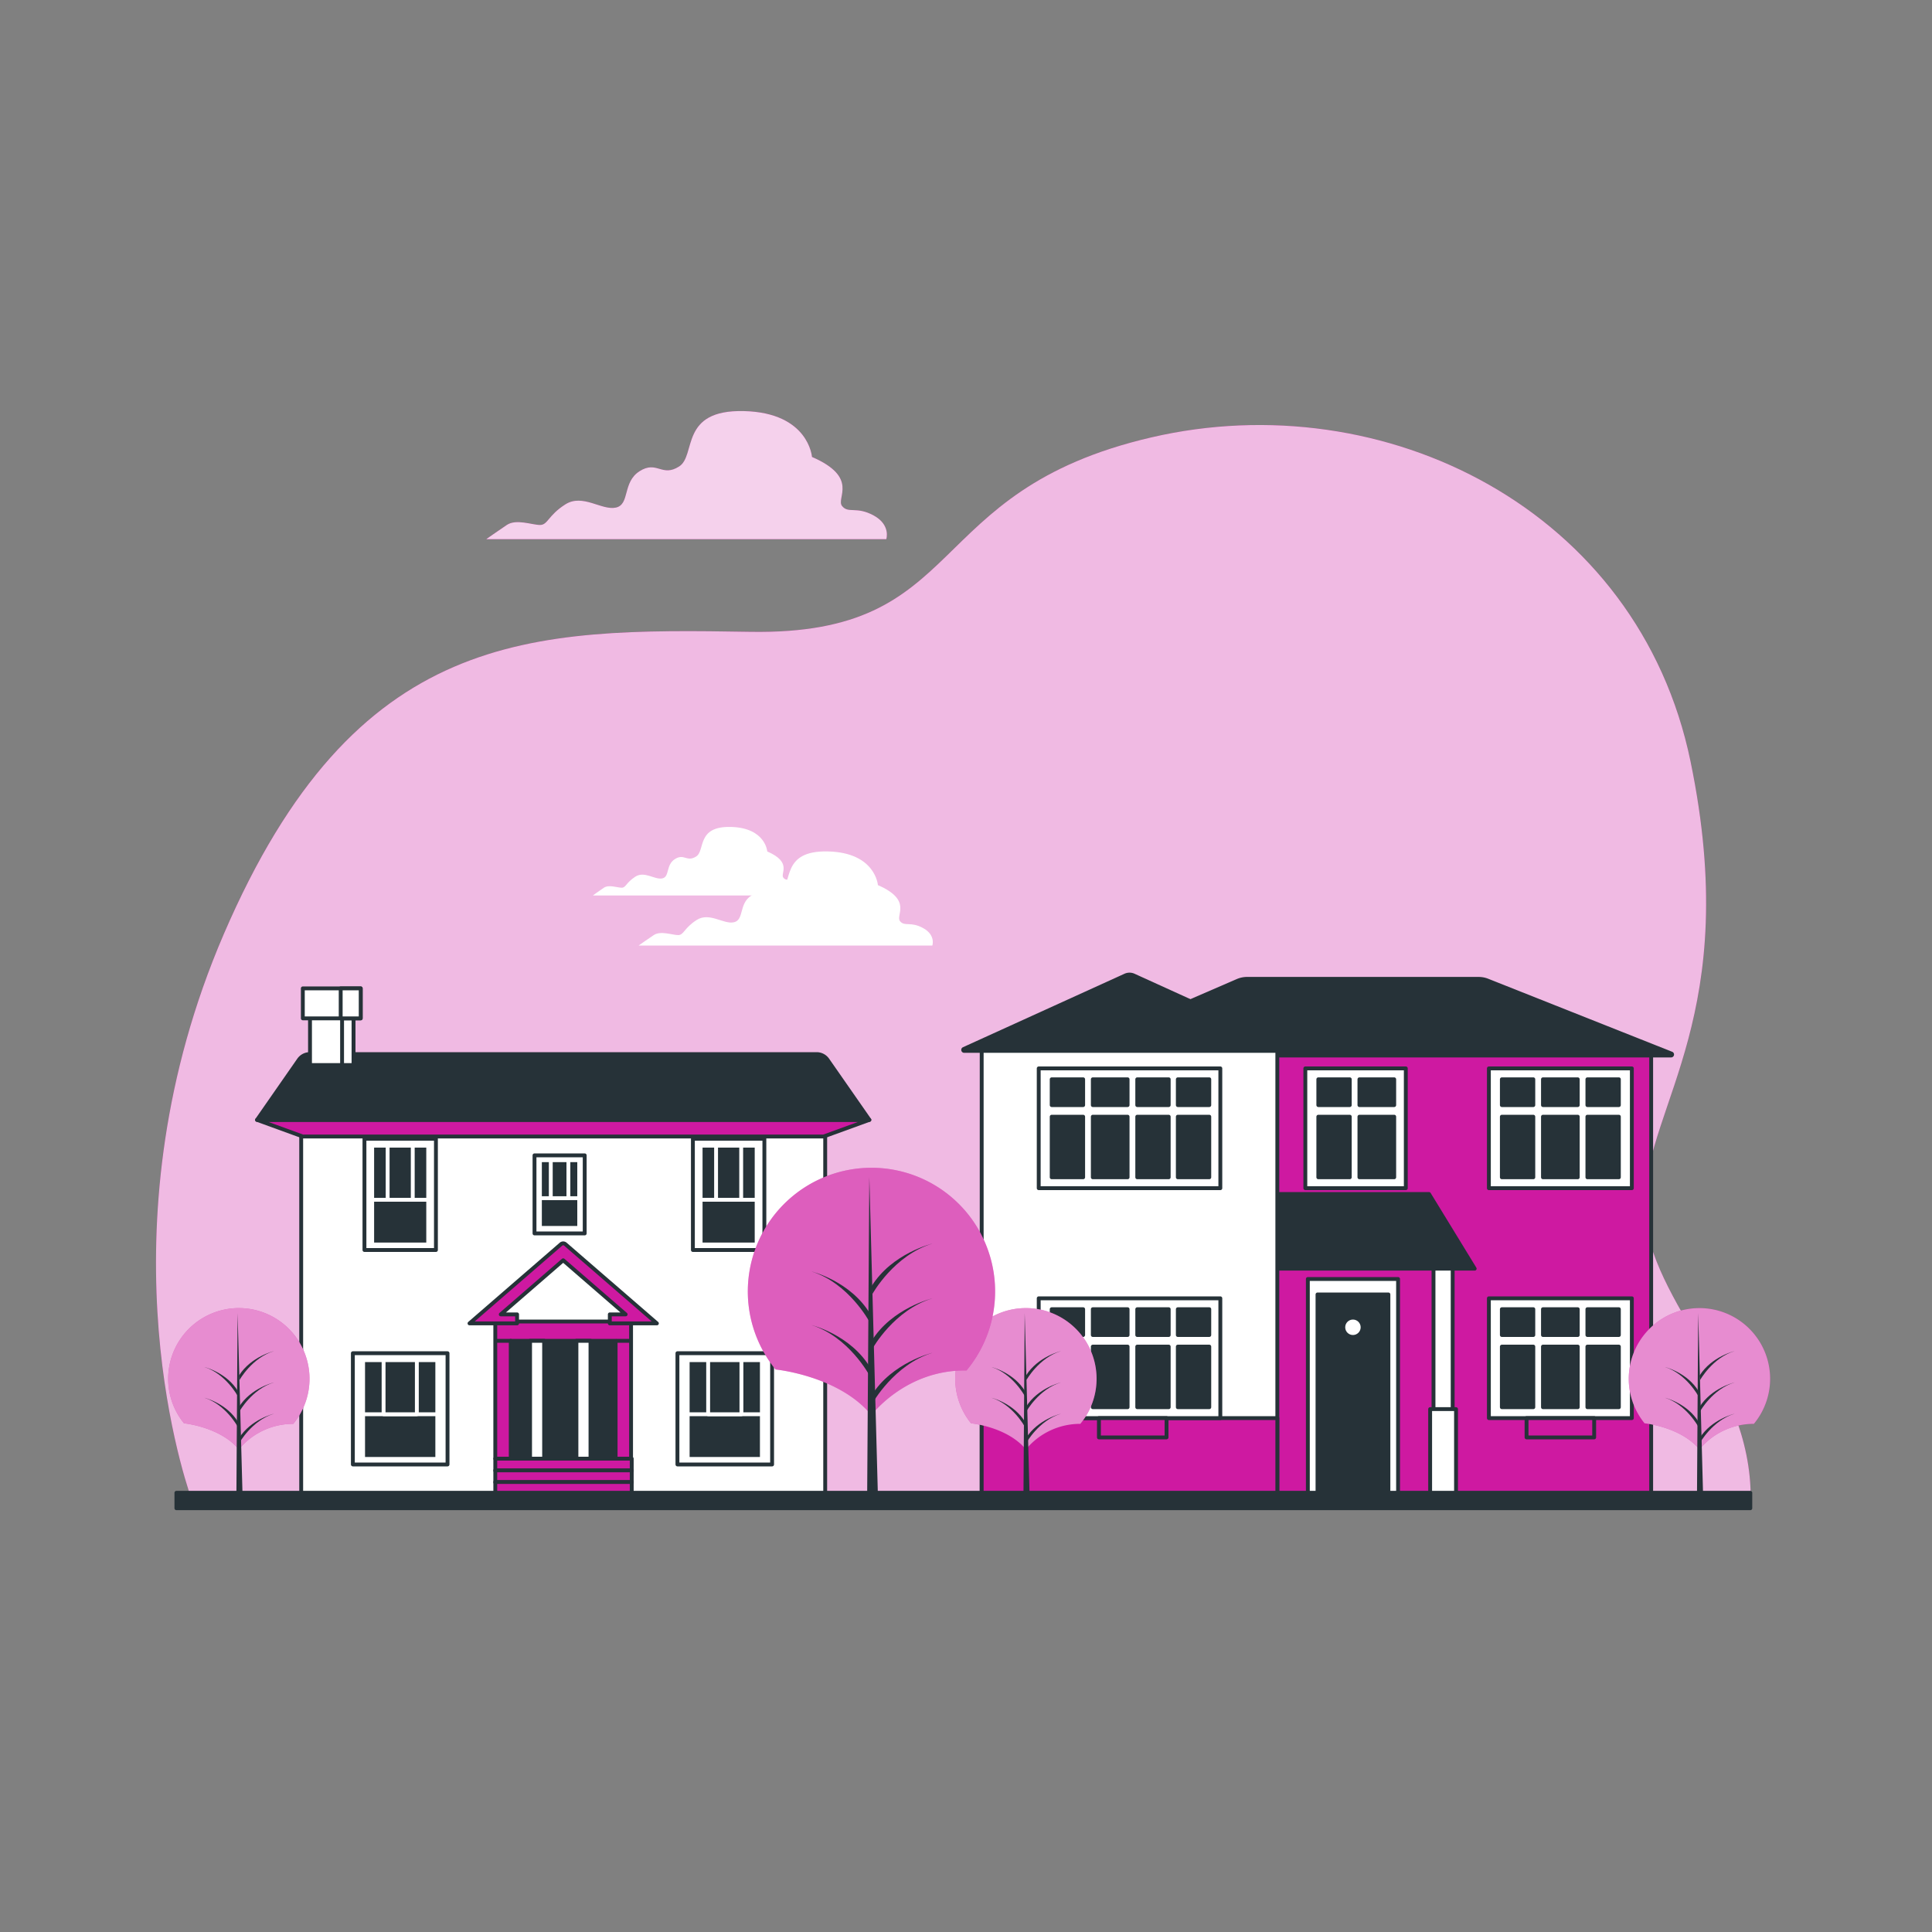 <svg xmlns="http://www.w3.org/2000/svg" viewBox="0 0 500 500"><rect x="0" y="0" width="500" height="500" fill="#808080" stroke="none"/><g id="freepik--background-simple--inject-92"><path d="M453.07,388.14c.38-32.27-28.22-52.84-27.45-77.36.79-25.16,25.36-48.46,11.89-113.7S358.25,99.21,298,113.19s-46.76,51.27-103.82,50.33S92,162.59,57.89,241.81c-31.77,73.85-11.2,138-8.26,146.33Z" style="fill:#CE19A1"></path><path d="M453.07,388.14c.38-32.27-28.22-52.84-27.45-77.36.79-25.16,25.36-48.46,11.89-113.7S358.25,99.21,298,113.19s-46.76,51.27-103.82,50.33S92,162.59,57.89,241.81c-31.77,73.85-11.2,138-8.26,146.33Z" style="fill:#fff;opacity:0.7"></path></g><g id="freepik--house-2--inject-92"><rect x="259.95" y="271.67" width="167.37" height="115.33" style="fill:#CE19A1;stroke:#263238;stroke-linecap:round;stroke-linejoin:round"></rect><rect x="338.47" y="331" width="23.35" height="56" style="fill:#fff;stroke:#263238;stroke-linecap:round;stroke-linejoin:round"></rect><rect x="340.97" y="335" width="18.35" height="52" style="fill:#263238;stroke:#263238;stroke-linecap:round;stroke-linejoin:round"></rect><rect x="370.99" y="323.43" width="4.96" height="63.57" style="fill:#fff;stroke:#263238;stroke-linecap:round;stroke-linejoin:round"></rect><rect x="370.12" y="364.68" width="6.7" height="22.32" style="fill:#fff;stroke:#263238;stroke-linecap:round;stroke-linejoin:round"></rect><path d="M432.44,273.16H276.92a.26.26,0,0,1-.1-.5l43.43-18.81a6.24,6.24,0,0,1,2.49-.52h59.94a6.18,6.18,0,0,1,2.32.45l47.54,18.87A.26.26,0,0,1,432.44,273.16Z" style="fill:#263238;stroke:#263238;stroke-linecap:round;stroke-linejoin:round"></path><polygon points="381.65 328.33 292.32 328.33 299 309 369.82 309 381.65 328.33" style="fill:#263238;stroke:#263238;stroke-linecap:round;stroke-linejoin:round"></polygon><rect x="254.06" y="271.67" width="76.51" height="115.33" style="fill:#fff;stroke:#263238;stroke-linecap:round;stroke-linejoin:round"></rect><rect x="254.06" y="367" width="76.51" height="20" style="fill:#CE19A1;stroke:#263238;stroke-linecap:round;stroke-linejoin:round"></rect><path d="M291.2,252.47l-41.77,19a.26.26,0,0,0,.11.5H335.1a.26.26,0,0,0,.11-.5l-41.77-19A2.66,2.66,0,0,0,291.2,252.47Z" style="fill:#263238;stroke:#263238;stroke-linecap:round;stroke-linejoin:round"></path><circle cx="350.14" cy="343.5" r="2" style="fill:#fff"></circle><rect x="385.32" y="336" width="37" height="31" style="fill:#fff;stroke:#263238;stroke-linecap:round;stroke-linejoin:round"></rect><rect x="399.32" y="338.82" width="9" height="6.68" style="fill:#263238;stroke:#263238;stroke-linecap:round;stroke-linejoin:round"></rect><rect x="399.32" y="348.5" width="9" height="15.68" style="fill:#263238;stroke:#263238;stroke-linecap:round;stroke-linejoin:round"></rect><rect x="388.68" y="338.82" width="8.14" height="6.68" style="fill:#263238;stroke:#263238;stroke-linecap:round;stroke-linejoin:round"></rect><rect x="410.82" y="338.82" width="8.14" height="6.68" style="fill:#263238;stroke:#263238;stroke-linecap:round;stroke-linejoin:round"></rect><rect x="410.82" y="348.5" width="8.14" height="15.68" style="fill:#263238;stroke:#263238;stroke-linecap:round;stroke-linejoin:round"></rect><rect x="388.68" y="348.5" width="8.14" height="15.68" style="fill:#263238;stroke:#263238;stroke-linecap:round;stroke-linejoin:round"></rect><rect x="268.82" y="336" width="47" height="31" style="fill:#fff;stroke:#263238;stroke-linecap:round;stroke-linejoin:round"></rect><rect x="282.82" y="338.82" width="9" height="6.68" style="fill:#263238;stroke:#263238;stroke-linecap:round;stroke-linejoin:round"></rect><rect x="282.82" y="348.5" width="9" height="15.68" style="fill:#263238;stroke:#263238;stroke-linecap:round;stroke-linejoin:round"></rect><rect x="272.18" y="338.82" width="8.14" height="6.68" style="fill:#263238;stroke:#263238;stroke-linecap:round;stroke-linejoin:round"></rect><rect x="294.32" y="338.82" width="8.14" height="6.68" style="fill:#263238;stroke:#263238;stroke-linecap:round;stroke-linejoin:round"></rect><rect x="294.32" y="348.5" width="8.14" height="15.68" style="fill:#263238;stroke:#263238;stroke-linecap:round;stroke-linejoin:round"></rect><rect x="304.82" y="338.82" width="8.14" height="6.68" style="fill:#263238;stroke:#263238;stroke-linecap:round;stroke-linejoin:round"></rect><rect x="304.82" y="348.5" width="8.14" height="15.68" style="fill:#263238;stroke:#263238;stroke-linecap:round;stroke-linejoin:round"></rect><rect x="272.18" y="348.5" width="8.14" height="15.68" style="fill:#263238;stroke:#263238;stroke-linecap:round;stroke-linejoin:round"></rect><rect x="268.82" y="276.5" width="47" height="31" style="fill:#fff;stroke:#263238;stroke-linecap:round;stroke-linejoin:round"></rect><rect x="282.82" y="279.32" width="9" height="6.68" style="fill:#263238;stroke:#263238;stroke-linecap:round;stroke-linejoin:round"></rect><rect x="282.82" y="289" width="9" height="15.68" style="fill:#263238;stroke:#263238;stroke-linecap:round;stroke-linejoin:round"></rect><rect x="272.18" y="279.32" width="8.14" height="6.68" style="fill:#263238;stroke:#263238;stroke-linecap:round;stroke-linejoin:round"></rect><rect x="294.32" y="279.32" width="8.14" height="6.68" style="fill:#263238;stroke:#263238;stroke-linecap:round;stroke-linejoin:round"></rect><rect x="294.32" y="289" width="8.14" height="15.68" style="fill:#263238;stroke:#263238;stroke-linecap:round;stroke-linejoin:round"></rect><rect x="304.82" y="279.32" width="8.14" height="6.68" style="fill:#263238;stroke:#263238;stroke-linecap:round;stroke-linejoin:round"></rect><rect x="304.82" y="289" width="8.14" height="15.68" style="fill:#263238;stroke:#263238;stroke-linecap:round;stroke-linejoin:round"></rect><rect x="272.18" y="289" width="8.14" height="15.68" style="fill:#263238;stroke:#263238;stroke-linecap:round;stroke-linejoin:round"></rect><rect x="385.32" y="276.5" width="37" height="31" style="fill:#fff;stroke:#263238;stroke-linecap:round;stroke-linejoin:round"></rect><rect x="399.32" y="279.32" width="9" height="6.68" style="fill:#263238;stroke:#263238;stroke-linecap:round;stroke-linejoin:round"></rect><rect x="399.32" y="289" width="9" height="15.68" style="fill:#263238;stroke:#263238;stroke-linecap:round;stroke-linejoin:round"></rect><rect x="388.68" y="279.32" width="8.14" height="6.68" style="fill:#263238;stroke:#263238;stroke-linecap:round;stroke-linejoin:round"></rect><rect x="410.82" y="279.32" width="8.14" height="6.68" style="fill:#263238;stroke:#263238;stroke-linecap:round;stroke-linejoin:round"></rect><rect x="410.82" y="289" width="8.14" height="15.68" style="fill:#263238;stroke:#263238;stroke-linecap:round;stroke-linejoin:round"></rect><rect x="388.68" y="289" width="8.14" height="15.68" style="fill:#263238;stroke:#263238;stroke-linecap:round;stroke-linejoin:round"></rect><rect x="337.82" y="276.5" width="26" height="31" style="fill:#fff;stroke:#263238;stroke-linecap:round;stroke-linejoin:round"></rect><rect x="351.82" y="279.32" width="9" height="6.68" style="fill:#263238;stroke:#263238;stroke-linecap:round;stroke-linejoin:round"></rect><rect x="351.82" y="289" width="9" height="15.68" style="fill:#263238;stroke:#263238;stroke-linecap:round;stroke-linejoin:round"></rect><rect x="341.18" y="279.32" width="8.14" height="6.68" style="fill:#263238;stroke:#263238;stroke-linecap:round;stroke-linejoin:round"></rect><rect x="341.18" y="289" width="8.14" height="15.68" style="fill:#263238;stroke:#263238;stroke-linecap:round;stroke-linejoin:round"></rect><rect x="395.07" y="367" width="17.5" height="5" style="fill:#CE19A1;stroke:#263238;stroke-linecap:round;stroke-linejoin:round"></rect><rect x="284.4" y="367" width="17.5" height="5" style="fill:#CE19A1;stroke:#263238;stroke-linecap:round;stroke-linejoin:round"></rect></g><g id="freepik--house-1--inject-92"><rect x="77.95" y="287" width="135.61" height="100" style="fill:#fff;stroke:#263238;stroke-linecap:round;stroke-linejoin:round"></rect><polygon points="224.98 289.82 66.53 289.82 78.37 294.13 213.13 294.13 224.98 289.82" style="fill:#CE19A1;stroke:#263238;stroke-linecap:round;stroke-linejoin:round"></polygon><path d="M225,289.83H66.52l10.83-15.56a3.43,3.43,0,0,1,2.81-1.47H211.34a3.44,3.44,0,0,1,2.82,1.47Z" style="fill:#263238;stroke:#263238;stroke-linecap:round;stroke-linejoin:round"></path><rect x="80.23" y="260.54" width="11.26" height="15.09" style="fill:#fff;stroke:#263238;stroke-linecap:round;stroke-linejoin:round"></rect><rect x="88.53" y="260.54" width="2.96" height="15.09" style="fill:#fff;stroke:#263238;stroke-linecap:round;stroke-linejoin:round"></rect><rect x="78.37" y="255.79" width="14.98" height="7.76" style="fill:#fff;stroke:#263238;stroke-linecap:round;stroke-linejoin:round"></rect><rect x="88.17" y="255.79" width="5.18" height="7.76" style="fill:#fff;stroke:#263238;stroke-linecap:round;stroke-linejoin:round"></rect><rect x="94.32" y="294.71" width="18.5" height="28.79" style="fill:#fff;stroke:#263238;stroke-linecap:round;stroke-linejoin:round"></rect><rect x="96.32" y="296.5" width="14.5" height="25.57" style="fill:#263238;stroke:#fff;stroke-linecap:round;stroke-linejoin:round"></rect><rect x="96.32" y="296.5" width="14.5" height="14" style="fill:#263238;stroke:#fff;stroke-linecap:round;stroke-linejoin:round"></rect><rect x="100.32" y="296.5" width="6.5" height="14" style="fill:#263238;stroke:#fff;stroke-linecap:round;stroke-linejoin:round"></rect><rect x="91.32" y="350.21" width="24.5" height="28.79" style="fill:#fff;stroke:#263238;stroke-linecap:round;stroke-linejoin:round"></rect><rect x="93.97" y="352" width="19.2" height="25.57" style="fill:#263238;stroke:#fff;stroke-linecap:round;stroke-linejoin:round"></rect><rect x="93.97" y="352" width="19.2" height="14" style="fill:#263238;stroke:#fff;stroke-linecap:round;stroke-linejoin:round"></rect><rect x="99.27" y="352" width="8.61" height="14" style="fill:#263238;stroke:#fff;stroke-linecap:round;stroke-linejoin:round"></rect><rect x="175.32" y="350.21" width="24.5" height="28.79" style="fill:#fff;stroke:#263238;stroke-linecap:round;stroke-linejoin:round"></rect><rect x="177.97" y="352" width="19.2" height="25.57" style="fill:#263238;stroke:#fff;stroke-linecap:round;stroke-linejoin:round"></rect><rect x="177.97" y="352" width="19.2" height="14" style="fill:#263238;stroke:#fff;stroke-linecap:round;stroke-linejoin:round"></rect><rect x="183.27" y="352" width="8.61" height="14" style="fill:#263238;stroke:#fff;stroke-linecap:round;stroke-linejoin:round"></rect><rect x="179.32" y="294.71" width="18.5" height="28.79" style="fill:#fff;stroke:#263238;stroke-linecap:round;stroke-linejoin:round"></rect><rect x="181.32" y="296.5" width="14.5" height="25.57" style="fill:#263238;stroke:#fff;stroke-linecap:round;stroke-linejoin:round"></rect><rect x="181.32" y="296.5" width="14.5" height="14" style="fill:#263238;stroke:#fff;stroke-linecap:round;stroke-linejoin:round"></rect><rect x="185.32" y="296.5" width="6.5" height="14" style="fill:#263238;stroke:#fff;stroke-linecap:round;stroke-linejoin:round"></rect><rect x="138.33" y="299" width="12.99" height="20.21" style="fill:#fff;stroke:#263238;stroke-linecap:round;stroke-linejoin:round"></rect><rect x="139.73" y="300.26" width="10.17" height="17.52" style="fill:#263238;stroke:#fff;stroke-linecap:round;stroke-linejoin:round"></rect><rect x="139.73" y="300.26" width="10.17" height="9.82" style="fill:#263238;stroke:#fff;stroke-linecap:round;stroke-linejoin:round"></rect><rect x="142.54" y="300.26" width="4.56" height="9.82" style="fill:#263238;stroke:#fff;stroke-linecap:round;stroke-linejoin:round"></rect><rect x="128.18" y="342" width="35.14" height="35.5" style="fill:#CE19A1;stroke:#263238;stroke-linecap:round;stroke-linejoin:round"></rect><rect x="132.18" y="347" width="27.14" height="30.5" style="fill:#263238;stroke:#263238;stroke-linecap:round;stroke-linejoin:round"></rect><rect x="137.18" y="347" width="3.64" height="30.5" style="fill:#fff;stroke:#263238;stroke-linecap:round;stroke-linejoin:round"></rect><rect x="149.18" y="347" width="3.64" height="30.5" style="fill:#fff;stroke:#263238;stroke-linecap:round;stroke-linejoin:round"></rect><path d="M133.82,340.16H129.6l16.15-14,16.16,14h-4.09v2.33H170L146.33,322a.88.88,0,0,0-1.16,0l-23.66,20.49h12.31Z" style="fill:#CE19A1;stroke:#263238;stroke-linecap:round;stroke-linejoin:round"></path><rect x="128.18" y="377.5" width="35.31" height="3.11" style="fill:#CE19A1;stroke:#263238;stroke-linecap:round;stroke-linejoin:round"></rect><rect x="128.18" y="380.52" width="35.31" height="3.11" style="fill:#CE19A1;stroke:#263238;stroke-linecap:round;stroke-linejoin:round"></rect><rect x="128.18" y="383.54" width="35.31" height="3.11" style="fill:#CE19A1;stroke:#263238;stroke-linecap:round;stroke-linejoin:round"></rect><line x1="132.18" y1="347" x2="128.65" y2="347" style="fill:none;stroke:#263238;stroke-linecap:round;stroke-linejoin:round"></line><line x1="163.18" y1="347" x2="159.65" y2="347" style="fill:none;stroke:#263238;stroke-linecap:round;stroke-linejoin:round"></line></g><g id="freepik--Trees--inject-92"><path d="M251.32,368.35s9.41.93,14.18,6.76a18.21,18.21,0,0,1,14.09-6.62,18.29,18.29,0,1,0-28.28-.13Z" style="fill:#CE19A1"></path><path d="M251.32,368.35s9.41.93,14.18,6.76a18.21,18.21,0,0,1,14.09-6.62,18.29,18.29,0,1,0-28.28-.13Z" style="fill:#fff;opacity:0.5"></path><polygon points="265.19 339.81 264.87 387 266.46 387 265.19 339.81" style="fill:#263238"></polygon><path d="M265.66,373.34s3.18-5.72,8.9-7.47c0,0-6,1.43-9.05,6.35Z" style="fill:#263238"></path><path d="M265.66,357.13s3.18-5.72,8.9-7.47c0,0-6,1.43-9.05,6.36Z" style="fill:#263238"></path><path d="M265.66,365.23s3.18-5.72,8.9-7.46c0,0-6,1.43-9.05,6.35Z" style="fill:#263238"></path><path d="M265.19,361.26s-3.06-5.72-8.58-7.47c0,0,5.82,1.43,8.74,6.36Z" style="fill:#263238"></path><path d="M265.19,369.2s-3.06-5.71-8.58-7.46c0,0,5.82,1.43,8.74,6.35Z" style="fill:#263238"></path><path d="M425.62,368.35s9.41.93,14.19,6.76a18.21,18.21,0,0,1,14.09-6.62,18.29,18.29,0,1,0-28.28-.13Z" style="fill:#CE19A1"></path><path d="M425.62,368.35s9.41.93,14.19,6.76a18.21,18.21,0,0,1,14.09-6.62,18.29,18.29,0,1,0-28.28-.13Z" style="fill:#fff;opacity:0.5"></path><polygon points="439.49 339.81 439.18 387 440.76 387 439.49 339.81" style="fill:#263238"></polygon><path d="M440,373.34s3.18-5.72,8.9-7.47c0,0-6,1.43-9.06,6.35Z" style="fill:#263238"></path><path d="M440,357.13s3.18-5.72,8.9-7.47c0,0-6,1.43-9.06,6.36Z" style="fill:#263238"></path><path d="M440,365.23s3.18-5.72,8.9-7.46c0,0-6,1.43-9.06,6.35Z" style="fill:#263238"></path><path d="M439.5,361.26s-3.07-5.72-8.59-7.47c0,0,5.83,1.43,8.74,6.36Z" style="fill:#263238"></path><path d="M439.5,369.2s-3.07-5.71-8.59-7.46c0,0,5.83,1.43,8.74,6.35Z" style="fill:#263238"></path><path d="M47.62,368.35s9.41.93,14.19,6.76a18.21,18.21,0,0,1,14.09-6.62,18.29,18.29,0,1,0-28.28-.13Z" style="fill:#CE19A1"></path><path d="M47.62,368.35s9.41.93,14.19,6.76a18.21,18.21,0,0,1,14.09-6.62,18.29,18.29,0,1,0-28.28-.13Z" style="fill:#fff;opacity:0.5"></path><polygon points="61.49 339.81 61.18 387 62.77 387 61.49 339.81" style="fill:#263238"></polygon><path d="M62,373.34s3.18-5.72,8.9-7.47c0,0-6,1.43-9.06,6.35Z" style="fill:#263238"></path><path d="M62,357.13s3.18-5.72,8.9-7.47c0,0-6,1.43-9.06,6.36Z" style="fill:#263238"></path><path d="M62,365.23s3.18-5.72,8.9-7.46c0,0-6,1.43-9.06,6.35Z" style="fill:#263238"></path><path d="M61.5,361.26s-3.07-5.72-8.59-7.47c0,0,5.83,1.43,8.74,6.36Z" style="fill:#263238"></path><path d="M61.5,369.2s-3.07-5.71-8.59-7.46c0,0,5.83,1.43,8.74,6.35Z" style="fill:#263238"></path><path d="M200.75,354.42s16.44,1.63,24.77,11.82c0,0,8.8-11.8,24.62-11.56a32,32,0,1,0-49.4-.23Z" style="fill:#CE19A1"></path><path d="M200.75,354.42s16.44,1.63,24.77,11.82c0,0,8.8-11.8,24.62-11.56a32,32,0,1,0-49.4-.23Z" style="fill:#fff;opacity:0.3"></path><polygon points="224.98 304.59 224.42 387 227.2 387 224.98 304.59" style="fill:#263238"></polygon><path d="M225.81,363.14s5.55-10,15.54-13.05c0,0-10.55,2.5-15.82,11.1Z" style="fill:#263238"></path><path d="M225.81,334.83s5.55-10,15.54-13c0,0-10.55,2.5-15.82,11.1Z" style="fill:#263238"></path><path d="M225.81,349s5.55-10,15.54-13c0,0-10.55,2.5-15.82,11.1Z" style="fill:#263238"></path><path d="M225,342.05s-5.36-10-15-13c0,0,10.18,2.49,15.26,11.09Z" style="fill:#263238"></path><path d="M225,355.92s-5.36-10-15-13c0,0,10.18,2.5,15.26,11.1Z" style="fill:#263238"></path></g><g id="freepik--Floor--inject-92"><rect x="45.65" y="386.33" width="407.33" height="4" style="fill:#263238;stroke:#263238;stroke-linecap:round;stroke-linejoin:round"></rect></g><g id="freepik--Clouds--inject-92"><path d="M238.91,240.19c-3.3-1.81-4.8-.3-6-1.81s3.31-5.41-5.71-9.31c0,0-.6-8.42-12.92-8.72s-9,8.42-12.32,10.52-4.21-1.2-7.51.9-1.81,6.31-4.51,6.91-6.31-2.7-9.62-.6S177,242,175.5,242s-4.5-1.2-6.31,0-3.9,2.7-3.9,2.7h76S242.22,242,238.91,240.19Z" style="fill:#fff"></path><path d="M207.1,228.46c-2.4-1.32-3.5-.22-4.37-1.32s2.4-3.94-4.16-6.78c0,0-.44-6.13-9.42-6.35s-6.56,6.13-9,7.66-3.07-.87-5.48.66-1.31,4.6-3.28,5-4.6-2-7-.43-2.4,2.84-3.5,2.84-3.28-.87-4.6,0-2.84,2-2.84,2h55.39S209.51,229.77,207.1,228.46Z" style="fill:#fff"></path><path d="M226.1,133.4c-4.5-2.45-6.55-.41-8.18-2.45s4.5-7.37-7.78-12.69c0,0-.82-11.46-17.6-11.87s-12.27,11.46-16.78,14.33-5.72-1.64-10.23,1.22-2.45,8.6-6.13,9.42-8.6-3.69-13.1-.82-4.5,5.32-6.55,5.32-6.14-1.64-8.59,0-5.32,3.68-5.32,3.68H229.37S230.6,135.86,226.1,133.4Z" style="fill:#CE19A1"></path><path d="M226.1,133.4c-4.5-2.45-6.55-.41-8.18-2.45s4.5-7.37-7.78-12.69c0,0-.82-11.46-17.6-11.87s-12.27,11.46-16.78,14.33-5.72-1.64-10.23,1.22-2.45,8.6-6.13,9.42-8.6-3.69-13.1-.82-4.5,5.32-6.55,5.32-6.14-1.64-8.59,0-5.32,3.68-5.32,3.68H229.37S230.6,135.86,226.1,133.4Z" style="fill:#fff;opacity:0.8"></path></g></svg>